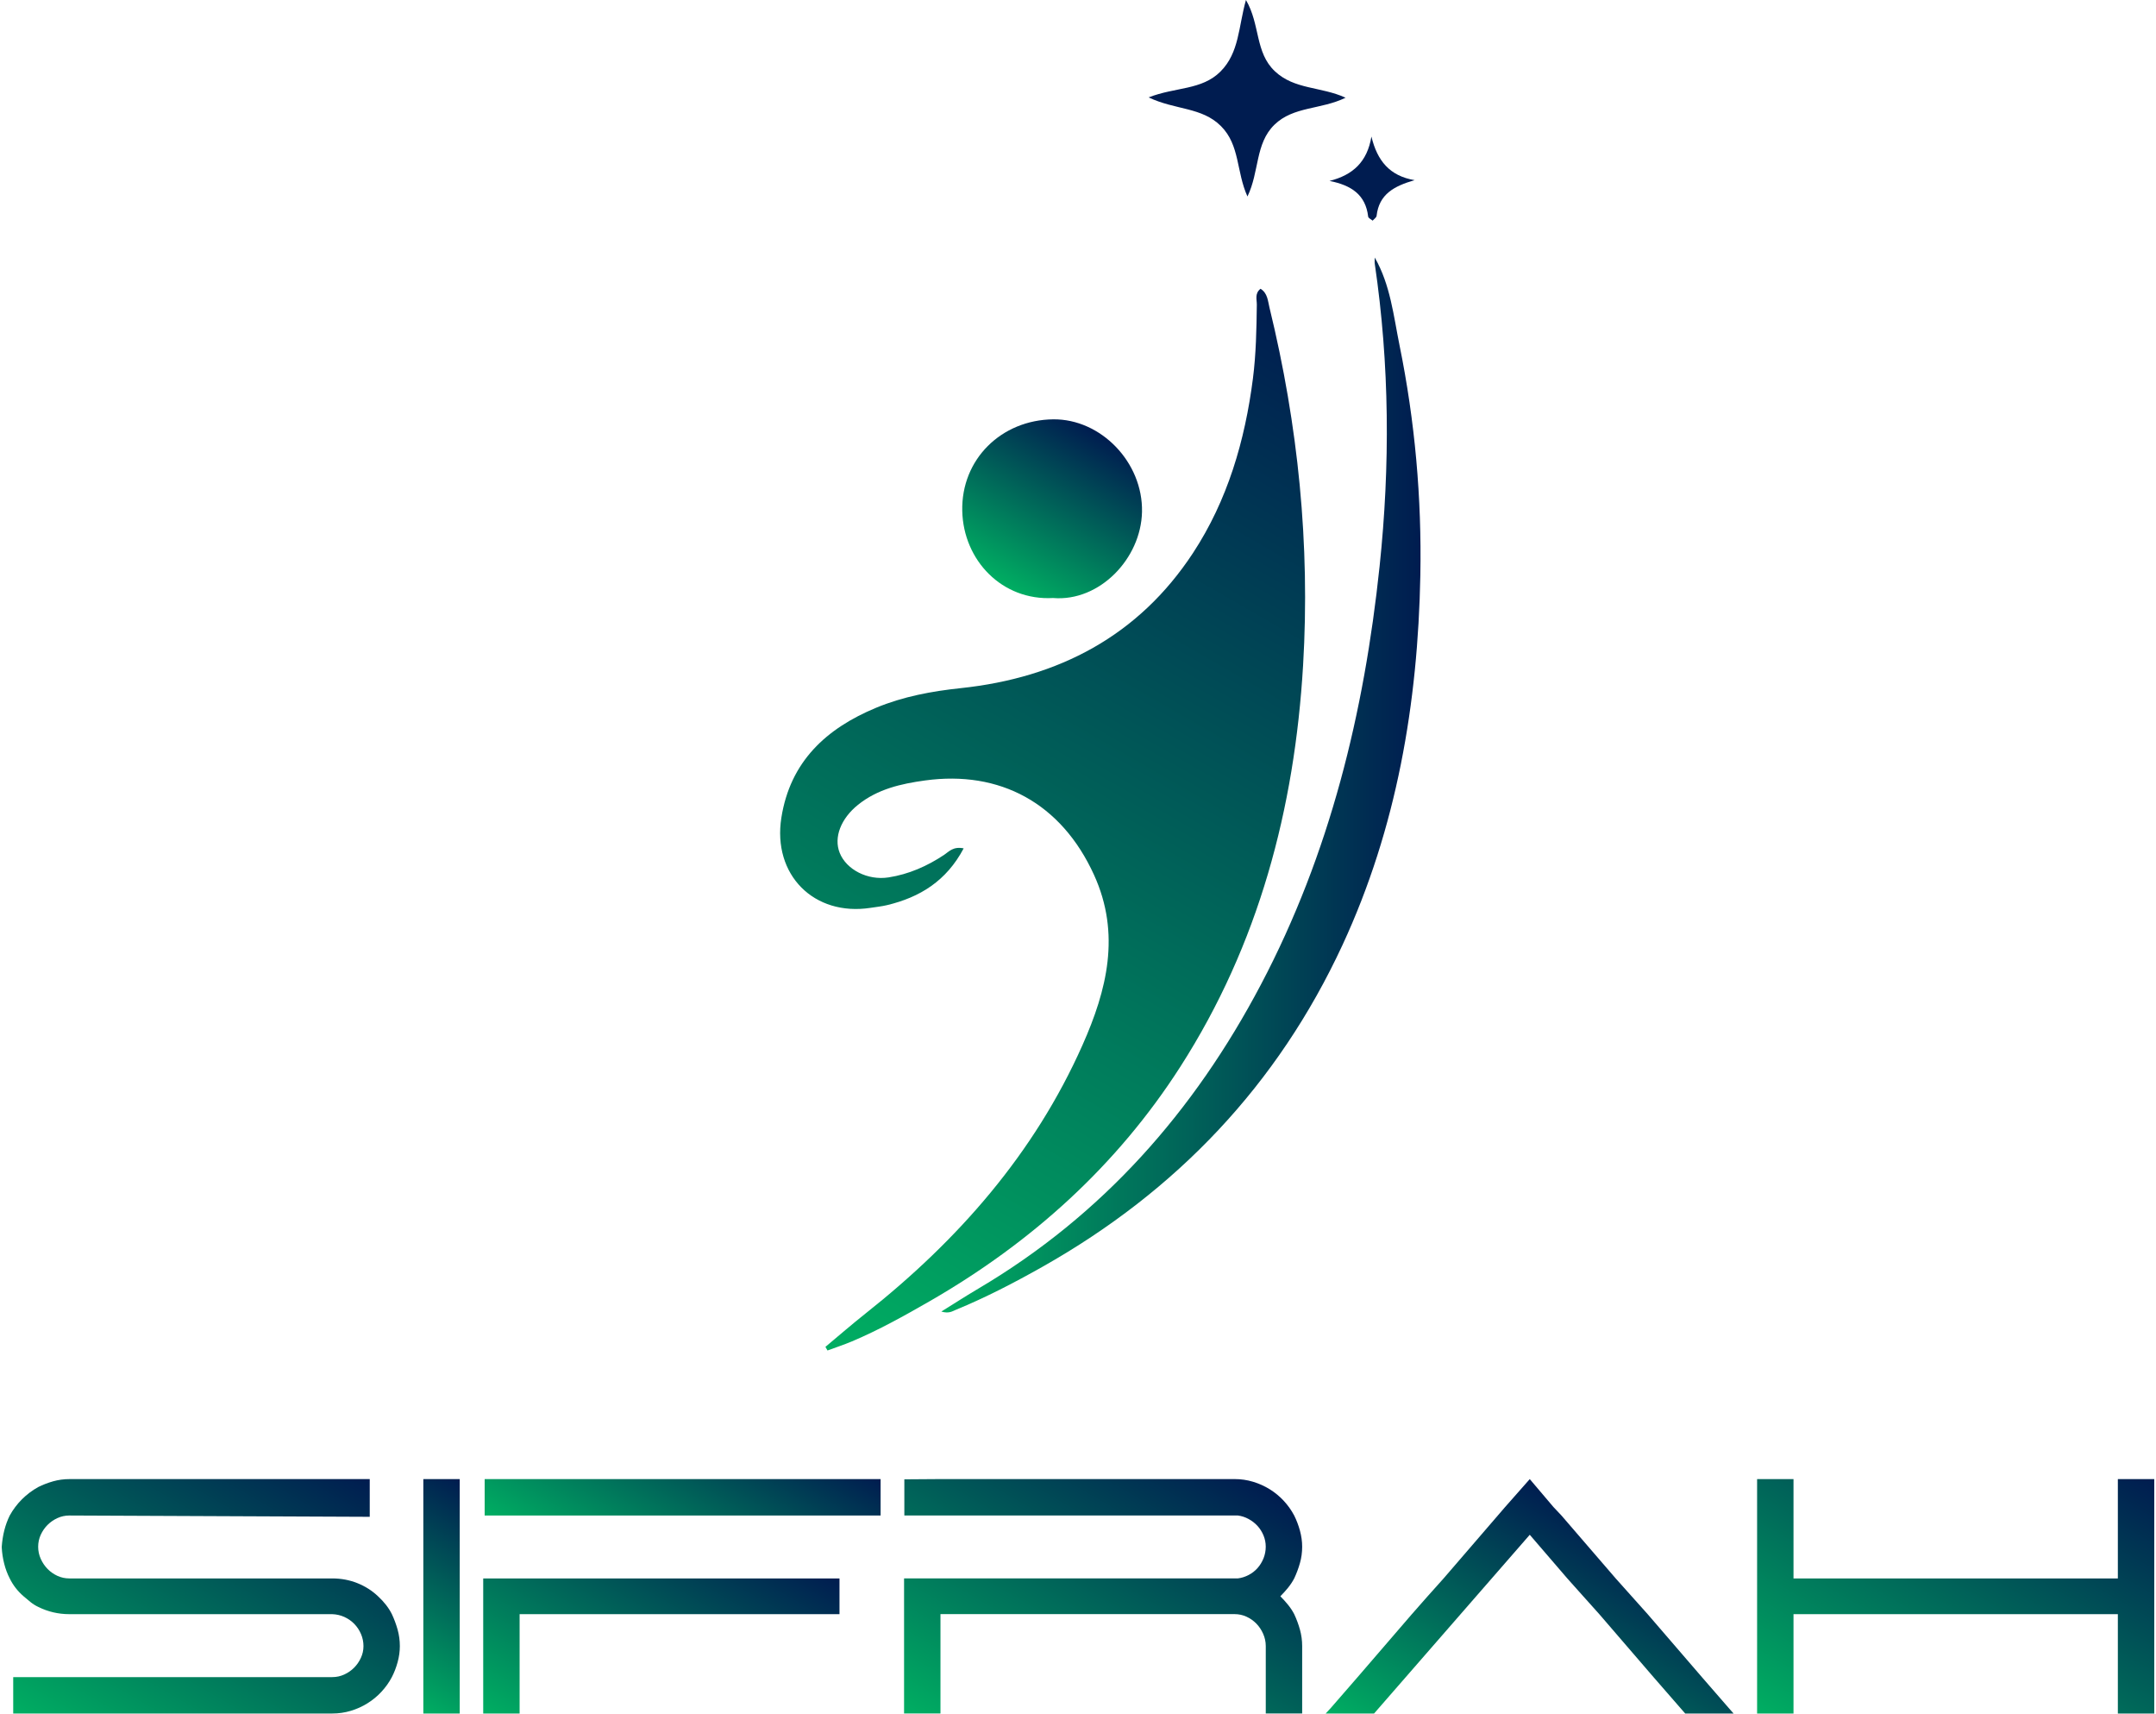 <svg width="863" height="686" viewBox="0 0 863 686" fill="none" xmlns="http://www.w3.org/2000/svg">
<path d="M147.999 607V591.91H27.779C25.519 591.91 23.349 592.21 21.249 592.8C19.149 593.4 17.159 594.16 15.279 595.1C12.899 596.42 10.739 598.05 8.789 599.99C6.849 601.93 5.219 604.1 3.899 606.48C2.079 610.18 1.019 614.35 0.699 618.98V619.26C0.819 621.52 1.149 623.69 1.689 625.79C2.219 627.89 2.959 629.85 3.899 631.67C5.219 634.37 7.059 636.75 9.449 638.81C10.389 639.63 11.329 640.41 12.269 641.16C13.209 641.91 14.209 642.54 15.279 643.04C19.169 644.98 23.329 645.96 27.779 645.96H132.979C134.729 646.02 136.359 646.4 137.869 647.09C139.369 647.78 140.689 648.7 141.819 649.86C142.949 651.02 143.839 652.37 144.499 653.9C145.159 655.44 145.489 657.05 145.489 658.74C145.489 660.43 145.139 661.94 144.459 663.44C143.769 664.94 142.859 666.26 141.729 667.39C140.599 668.52 139.289 669.43 137.779 670.12C136.279 670.81 134.679 671.15 132.989 671.15H5.289V685.72H132.989C135.559 685.72 138.029 685.36 140.419 684.64C142.799 683.92 145.029 682.92 147.089 681.63C149.159 680.35 151.019 678.81 152.679 677.02C154.339 675.23 155.739 673.28 156.859 671.14C157.799 669.32 158.569 667.33 159.159 665.17C159.749 663.01 160.049 660.86 160.049 658.73C160.049 656.47 159.749 654.28 159.159 652.15C158.559 650.02 157.799 647.95 156.859 645.95C155.609 643.44 153.759 641.06 151.309 638.8C148.929 636.54 146.169 634.79 143.039 633.54C139.909 632.29 136.549 631.66 132.979 631.66H27.779C26.089 631.66 24.489 631.32 22.989 630.63C21.489 629.94 20.169 629.02 19.039 627.86C17.909 626.7 16.999 625.35 16.309 623.82C15.619 622.28 15.279 620.67 15.279 618.98C15.279 617.29 15.619 615.69 16.309 614.19C16.999 612.69 17.909 611.37 19.039 610.24C20.169 609.11 21.479 608.2 22.989 607.51C24.489 606.82 26.089 606.48 27.779 606.48" fill="url(#paint0_linear_869_17)"/>
<path d="M169.449 606.48V685.73H184.019V671.16V645.96V631.67V606.48V591.91H169.449V606.48Z" fill="url(#paint1_linear_869_17)"/>
<path d="M207.99 631.67H193.42V671.16V685.73H207.99V671.16V645.96H336.03V631.67H214.67H207.99Z" fill="url(#paint2_linear_869_17)"/>
<path d="M518.039 631.67C518.979 629.67 519.749 627.61 520.339 625.51C520.939 623.41 521.229 621.23 521.229 618.98C521.229 616.85 520.929 614.7 520.339 612.54C519.749 610.38 518.979 608.36 518.039 606.48C516.909 604.35 515.519 602.39 513.859 600.6C512.199 598.81 510.329 597.28 508.269 595.99C506.199 594.71 503.979 593.7 501.589 592.98C499.209 592.26 496.729 591.9 494.159 591.9H376.459L361.989 592V606.47H495.469C496.969 606.66 498.419 607.13 499.789 607.88C501.169 608.63 502.359 609.56 503.359 610.65C504.359 611.75 505.159 613.02 505.759 614.46C506.359 615.9 506.649 617.41 506.649 618.97C506.649 620.53 506.349 622.15 505.759 623.62C505.159 625.09 504.369 626.39 503.359 627.52C502.359 628.65 501.159 629.57 499.789 630.29C498.409 631.01 496.969 631.47 495.469 631.65H361.879V685.71H376.449V645.94H494.149C495.839 645.94 497.439 646.28 498.939 646.97C500.439 647.66 501.759 648.58 502.889 649.74C504.019 650.9 504.929 652.26 505.619 653.83C506.309 655.4 506.659 657.03 506.659 658.72V685.7H521.229V658.72C521.229 656.46 520.929 654.27 520.339 652.14C519.739 650.01 518.979 647.94 518.039 645.94C517.349 644.62 516.519 643.37 515.549 642.18C514.579 640.99 513.559 639.86 512.499 638.8C513.559 637.74 514.579 636.61 515.549 635.42C516.519 634.23 517.349 632.98 518.039 631.66V631.67Z" fill="url(#paint3_linear_869_17)"/>
<path d="M681.239 671.16L659.519 645.96L653.129 638.82L646.739 631.67L625.019 606.48L621.819 603.09L612.329 591.91L602.459 603.09L599.539 606.48L577.829 631.67L571.429 638.82L565.139 645.96L543.419 671.16L532.799 683.38L530.629 685.73H532.799H549.999L562.689 671.16L612.329 614.19L627.369 631.67L633.759 638.82L640.159 645.96L661.869 671.16L674.559 685.73H691.859H693.929L691.859 683.38L681.239 671.16Z" fill="url(#paint4_linear_869_17)"/>
<path d="M847.73 591.91V606.48V631.67H717.9V606.48V591.91H703.33V606.48V685.73H717.9V671.16V645.96H847.73V671.16V685.73H862.3V631.67V591.91H847.73Z" fill="url(#paint5_linear_869_17)"/>
<path d="M207.99 591.91H194V606.48H207.99H214.67H352.49V591.91H207.99Z" fill="url(#paint6_linear_869_17)"/>
<path d="M385.73 339.51C378.83 352.55 368.22 359.06 355.1 362.21C352.93 362.73 350.69 362.96 348.48 363.3C325.78 366.79 309.17 350.06 312.76 327.25C316.3 304.77 330.71 291.52 350.7 283.23C361.54 278.73 372.97 276.61 384.59 275.38C423.66 271.24 455.72 254.53 477.54 221.29C491.36 200.23 498.34 176.37 501.53 151.4C502.78 141.6 502.95 131.78 503.08 121.94C503.11 119.87 502.15 117.45 504.57 115.56C507.41 117.33 507.49 120.41 508.14 123.07C519.62 170.12 524.46 217.92 521.6 266.21C518.21 323.57 503.83 377.98 472.5 426.83C447.02 466.55 412.83 497.31 372 520.8C361.91 526.6 351.75 532.26 341.01 536.8C337.81 538.15 334.49 539.23 331.23 540.44C330.95 539.96 330.68 539.48 330.4 538.99C335.76 534.52 341.03 529.93 346.5 525.6C383.52 496.3 414.02 461.63 433.33 418.15C443.06 396.25 448.71 373.8 437.91 350.11C424.81 321.35 400.17 308.2 370.24 312.33C360.74 313.64 351.31 315.74 343.44 322.07C336.67 327.51 333.61 335.05 336.12 341.32C338.82 348.05 347.35 352.42 355.68 351.12C363.77 349.86 371.09 346.63 377.9 342.11C379.83 340.83 381.5 338.63 385.73 339.5V339.51Z" fill="url(#paint7_linear_869_17)"/>
<path d="M550.281 103.06C556.571 114.05 557.791 126.34 560.211 138.24C566.381 168.56 569.111 199.36 568.531 230.24C567.571 281.42 559.091 331.31 537.381 378.15C511.451 434.08 470.971 476.63 417.341 506.91C406.031 513.3 394.551 519.25 382.541 524.19C381.161 524.76 379.861 525.76 376.791 524.86C382.341 521.41 386.911 518.45 391.601 515.69C441.331 486.31 477.941 444.82 504.711 394.02C532.371 341.54 546.061 285.11 552.221 226.64C556.471 186.29 556.221 145.88 550.301 105.62C550.181 104.79 550.281 103.92 550.281 103.07V103.06Z" fill="url(#paint8_linear_869_17)"/>
<path d="M421.59 239.31C401.09 240.49 385.62 224.19 385.17 204.48C384.7 183.83 400.79 168.04 421.56 167.81C440.64 167.59 457.54 185 457.12 204.85C456.72 223.59 440.1 240.83 421.59 239.32V239.31Z" fill="url(#paint9_linear_869_17)"/>
<path d="M459.791 38.97C470.421 34.78 481.051 36.15 488.561 28.6C496.091 21.03 495.691 10.75 498.731 0C504.491 9.84 502.291 20.98 510.321 28.53C518.171 35.91 528.671 34.58 538.611 39.1C528.741 43.93 517.721 42.5 510.111 49.93C502.381 57.48 504.151 68.66 499.331 78.63C494.821 68.68 496.371 58.1 488.711 50.45C481.041 42.79 470.431 44.07 459.781 38.98L459.791 38.97Z" fill="#001C50"/>
<path d="M566.26 72.09C557.98 74.47 552 77.73 551.02 86.37C550.94 87.06 549.99 87.66 549.44 88.3C548.82 87.76 547.72 87.29 547.65 86.69C546.62 77.91 540.93 74.15 532.17 72.4C541.54 70.06 547.28 64.76 548.95 54.65C551.27 64.25 556.17 70.41 566.26 72.1V72.09Z" fill="#001C50"/>
<defs>
<linearGradient id="paint0_linear_869_17" x1="41.289" y1="706.52" x2="117.599" y2="574.35" gradientUnits="userSpaceOnUse">
<stop stop-color="#00AE62"/>
<stop offset="1" stop-color="#001C50"/>
</linearGradient>
<linearGradient id="paint1_linear_869_17" x1="154.599" y1="677.16" x2="198.869" y2="600.48" gradientUnits="userSpaceOnUse">
<stop stop-color="#00AE62"/>
<stop offset="1" stop-color="#001C50"/>
</linearGradient>
<linearGradient id="paint2_linear_869_17" x1="226.59" y1="704.88" x2="285.65" y2="602.58" gradientUnits="userSpaceOnUse">
<stop stop-color="#00AE62"/>
<stop offset="1" stop-color="#001C50"/>
</linearGradient>
<linearGradient id="paint3_linear_869_17" x1="401.389" y1="708.54" x2="476.839" y2="577.84" gradientUnits="userSpaceOnUse">
<stop stop-color="#00AE62"/>
<stop offset="1" stop-color="#001C50"/>
</linearGradient>
<linearGradient id="paint4_linear_869_17" x1="591.869" y1="721.08" x2="652.919" y2="615.34" gradientUnits="userSpaceOnUse">
<stop stop-color="#00AE62"/>
<stop offset="1" stop-color="#001C50"/>
</linearGradient>
<linearGradient id="paint5_linear_869_17" x1="742.63" y1="708.42" x2="823" y2="569.22" gradientUnits="userSpaceOnUse">
<stop stop-color="#00AE62"/>
<stop offset="1" stop-color="#001C50"/>
</linearGradient>
<linearGradient id="paint6_linear_869_17" x1="250.28" y1="638.97" x2="296.21" y2="559.41" gradientUnits="userSpaceOnUse">
<stop stop-color="#00AE62"/>
<stop offset="1" stop-color="#001C50"/>
</linearGradient>
<linearGradient id="paint7_linear_869_17" x1="305.04" y1="525.32" x2="532.35" y2="131.6" gradientUnits="userSpaceOnUse">
<stop stop-color="#00AE62"/>
<stop offset="1" stop-color="#001C50"/>
</linearGradient>
<linearGradient id="paint8_linear_869_17" x1="376.801" y1="314.14" x2="568.611" y2="314.14" gradientUnits="userSpaceOnUse">
<stop stop-color="#00AE62"/>
<stop offset="1" stop-color="#001C50"/>
</linearGradient>
<linearGradient id="paint9_linear_869_17" x1="402.95" y1="235.08" x2="438.99" y2="172.67" gradientUnits="userSpaceOnUse">
<stop stop-color="#00AE62"/>
<stop offset="1" stop-color="#001C50"/>
</linearGradient>
</defs>
</svg>
